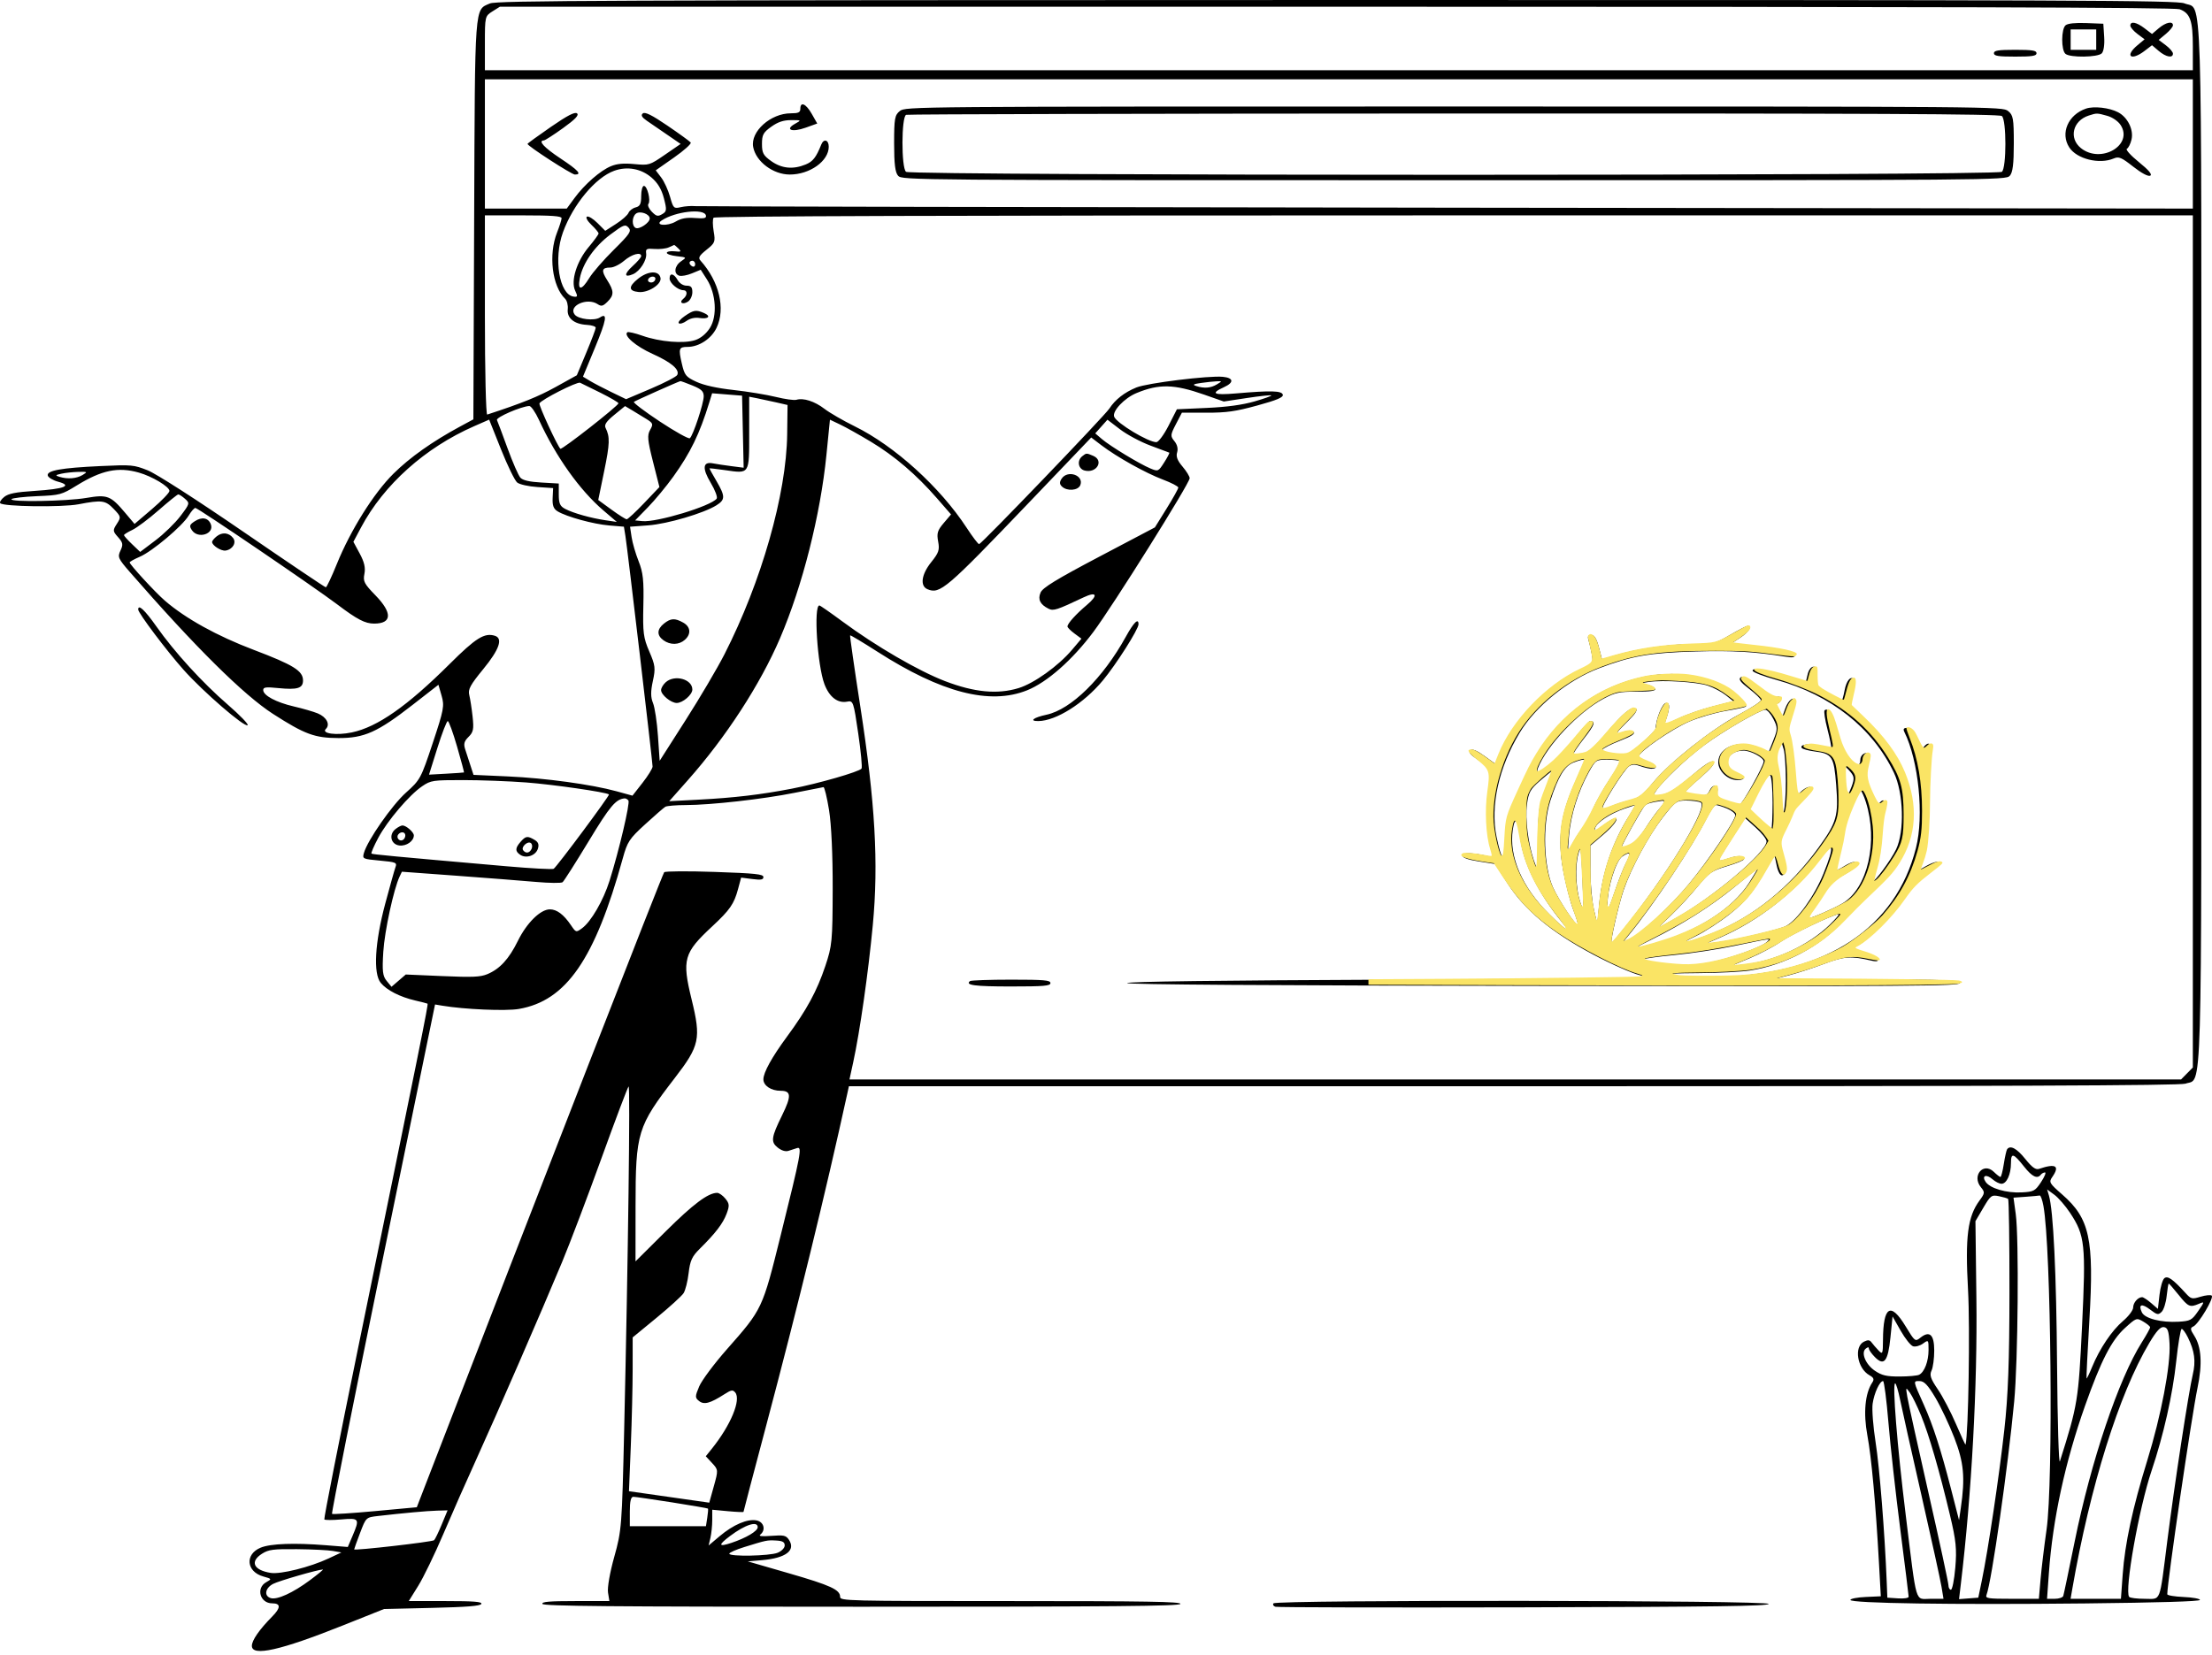 <svg width="354" height="265" viewBox="0 0 354 265" fill="none" xmlns="http://www.w3.org/2000/svg">
<path fill-rule="evenodd" clip-rule="evenodd" d="M78.408 0.553C75.917 1.632 76.018 0.26 75.883 34.92L75.757 67.129L73.609 68.289C69.194 70.674 65.596 73.221 62.968 75.824C59.809 78.953 56.095 84.881 53.901 90.296C53.072 92.342 52.281 94.017 52.145 94.017C52.009 94.017 46.066 90.013 38.939 85.119C31.526 80.028 24.982 75.824 23.645 75.294C21.416 74.41 21.075 74.379 16.141 74.606C9.798 74.899 7.45 75.318 7.646 76.125C7.725 76.445 8.476 76.892 9.315 77.118C11.65 77.745 10.297 78.275 5.584 78.58C2.506 78.779 1.353 79.005 0.679 79.544C0.193 79.931 -0.098 80.383 0.03 80.549C0.458 81.103 9.89 81.234 12.564 80.724C16.32 80.007 16.871 80.082 18.211 81.484C19.371 82.698 19.39 82.792 18.7 83.857C18.028 84.895 18.04 85.031 18.896 85.991C19.68 86.87 19.735 87.174 19.283 88.132C18.793 89.168 18.897 89.409 20.753 91.541C31.19 103.526 39.011 111.279 43.71 114.295C48.788 117.557 50.362 118.136 54.178 118.149C58.293 118.163 60.418 117.21 66.037 112.833L70.165 109.619L70.674 111.381C71.143 113 71.027 113.617 69.248 118.965C67.361 124.639 67.252 124.841 64.968 126.887C62.73 128.891 58.813 134.515 58.24 136.545C57.976 137.483 58.034 137.511 60.776 137.765C63.368 138.005 63.56 138.084 63.295 138.802C63.137 139.23 62.397 141.867 61.651 144.662C59.989 150.88 59.707 155.845 60.93 157.335C61.9 158.516 64.003 159.592 66.458 160.163C67.458 160.396 68.343 160.623 68.424 160.668C68.573 160.752 67.391 166.615 57.344 215.616C54.256 230.679 51.807 243.105 51.903 243.229C51.999 243.354 53.216 243.355 54.606 243.233C57.524 242.976 57.602 243.094 56.398 245.916L55.661 247.641L52.191 247.364C47.097 246.957 43.297 247.098 41.713 247.752C39.15 248.809 39.416 251.607 42.153 252.368C43.511 252.747 43.521 252.766 42.606 253.278C40.924 254.218 41.609 256.663 43.555 256.663C44.947 256.663 44.955 257.365 43.58 258.757C41.501 260.862 40.31 262.577 40.309 263.471C40.305 265.222 44.877 264.194 54.901 260.19L61.455 257.573L69.15 257.391C74.734 257.258 76.896 257.083 77.033 256.754C77.177 256.407 75.838 256.3 71.32 256.3H65.418L66.939 253.85C67.776 252.502 69.575 248.785 70.938 245.59C72.3 242.395 74.68 237.004 76.227 233.61C79.445 226.547 86.616 210.052 89.959 202.024C91.206 199.029 94.049 191.53 96.277 185.359C98.505 179.188 100.45 174.042 100.599 173.923C100.881 173.698 100.525 201.28 99.89 228.89C99.535 244.333 99.482 245.009 98.304 249.221C97.6 251.74 97.178 254.152 97.305 254.939L97.525 256.3H92.073C87.913 256.3 86.665 256.408 86.81 256.754C86.96 257.114 97.576 257.208 137.861 257.208C178.146 257.208 188.762 257.114 188.912 256.754C189.062 256.394 183.435 256.3 161.776 256.3C135.518 256.3 134.45 256.274 134.45 255.63C134.45 254.48 132.959 253.794 126.211 251.841L119.669 249.947L121.943 249.752C125.774 249.423 127.395 248.186 126.244 246.469C125.787 245.787 125.429 245.709 123.464 245.859C121.876 245.981 121.35 245.919 121.689 245.648C122.595 244.924 122.246 243.622 121.083 243.39C119.627 243.098 117.357 244.067 115.171 245.912L113.402 247.406L113.693 246.18C113.853 245.506 113.984 244.218 113.984 243.317V241.678L116.486 241.913C117.861 242.042 118.987 242.089 118.987 242.018C118.987 241.946 120.609 235.777 122.591 228.309C127.689 209.102 132.097 191.059 135.598 175.068L135.856 173.888H242.236C320.819 173.888 348.914 173.78 349.754 173.474C352.477 172.484 352.298 178.561 352.298 86.955C352.298 -5.101 352.513 1.747 349.585 0.538C348.401 0.049 333.128 -0.011 213.949 0.001C96.314 0.014 79.493 0.083 78.408 0.553ZM348.816 1.479C350.505 2.093 350.934 3.303 350.934 7.447V11.242H214.267H77.6V6.911C77.6 2.666 77.624 2.566 78.799 1.829L79.997 1.076H213.852C310.984 1.076 348.011 1.187 348.816 1.479ZM330.578 4.038C329.855 4.615 329.841 8.055 330.559 8.628C331.334 9.247 335.685 9.188 336.349 8.549C336.664 8.246 336.827 7.166 336.745 5.917L336.608 3.799L333.875 3.693C332.142 3.626 330.936 3.752 330.578 4.038ZM340.928 4.099C340.928 4.364 341.442 4.965 342.07 5.436L343.212 6.292L342.07 7.244C339.981 8.985 341.026 9.82 343.207 8.152L344.399 7.24L345.472 8.152C346.635 9.14 347.75 9.351 347.75 8.582C347.75 8.317 347.236 7.715 346.608 7.244L345.467 6.388L346.608 5.437C347.236 4.914 347.75 4.29 347.75 4.051C347.75 3.325 346.606 3.565 345.472 4.529L344.399 5.44L343.207 4.529C341.902 3.531 340.928 3.347 340.928 4.099ZM335.471 6.34V7.974H333.424H331.378V6.34V4.707H333.424H335.471V6.34ZM319.098 8.519C319.098 8.954 319.78 9.063 322.509 9.063C325.238 9.063 325.92 8.954 325.92 8.519C325.92 8.083 325.238 7.974 322.509 7.974C319.78 7.974 319.098 8.083 319.098 8.519ZM350.934 23.042V33.39L231.663 33.246C166.064 33.167 111.881 33.055 111.255 32.997C110.63 32.939 109.591 33.014 108.947 33.163C107.83 33.422 107.749 33.343 107.232 31.499C106.933 30.434 106.296 29.046 105.815 28.415L104.941 27.267L107.873 25.213C109.485 24.083 110.684 23.002 110.536 22.811C110.388 22.62 108.714 21.406 106.815 20.112C104.335 18.423 103.225 17.872 102.874 18.157C102.526 18.44 102.715 18.779 103.538 19.345C104.171 19.78 105.643 20.79 106.808 21.588L108.926 23.041L106.419 24.765C103.955 26.46 103.871 26.486 101.524 26.266C99.803 26.104 98.755 26.199 97.771 26.605C96.067 27.309 93.55 29.509 91.936 31.709L90.703 33.388H84.152H77.6V23.041V12.694H214.267H350.934V23.042ZM128.083 17.413C128.083 17.995 127.78 18.14 126.558 18.14C123.33 18.14 120.072 21.057 120.536 23.533C120.974 25.871 123.72 27.938 126.392 27.94C129.596 27.944 132.625 25.785 132.629 23.494C132.631 22.384 131.835 22.142 131.437 23.131C130.605 25.199 130.096 25.852 128.951 26.325C126.929 27.16 125.097 26.984 123.429 25.793C122.153 24.884 121.943 24.494 121.943 23.041C121.943 21.587 122.153 21.197 123.429 20.288C124.503 19.521 125.38 19.229 126.599 19.229C128.281 19.229 128.283 19.23 127.236 19.815C125.528 20.77 126.751 21.222 128.93 20.44L130.789 19.773L129.913 18.23C128.988 16.6 128.083 16.196 128.083 17.413ZM144.001 17.776C143.19 18.424 143.091 18.986 143.091 22.971C143.091 26.258 143.262 27.626 143.737 28.145C144.372 28.838 145.8 28.849 232.686 28.849C319.573 28.849 321.001 28.838 321.636 28.145C322.111 27.626 322.282 26.258 322.282 22.971C322.282 18.986 322.183 18.424 321.372 17.776C320.469 17.055 319.856 17.05 232.686 17.05C145.517 17.05 144.904 17.055 144.001 17.776ZM333.842 17.385C330.972 18.363 329.69 21.331 331.158 23.597C332.361 25.454 335.975 26.351 338.282 25.365C339.091 25.02 339.506 25.195 341.393 26.679C342.718 27.72 343.783 28.286 344.113 28.123C344.479 27.942 343.886 27.232 342.293 25.945C340.993 24.894 340.131 23.936 340.378 23.814C340.624 23.693 340.958 23.028 341.12 22.338C341.489 20.769 340.505 18.774 338.968 17.97C337.571 17.239 335.099 16.957 333.842 17.385ZM88.141 20.328C86.096 21.741 84.422 22.958 84.422 23.033C84.422 23.377 91.474 27.942 92.006 27.942C93.175 27.942 92.578 27.276 89.679 25.35C87.061 23.611 86.059 22.523 87.037 22.482C87.225 22.474 88.606 21.585 90.107 20.506C92.058 19.104 92.697 18.433 92.348 18.152C91.998 17.87 90.803 18.489 88.141 20.328ZM320.372 18.575C321.122 19.174 321.122 26.907 320.372 27.506C319.577 28.14 145.796 28.14 145.001 27.506C144.222 26.884 144.243 18.631 145.024 18.38C145.337 18.279 184.795 18.184 232.709 18.168C299.9 18.146 319.95 18.239 320.372 18.575ZM337.236 18.542C338.068 18.773 338.978 19.401 339.379 20.02C341.454 23.224 336.227 26.268 333.031 23.717C331.045 22.132 331.711 19.323 334.269 18.5C335.57 18.08 335.577 18.08 337.236 18.542ZM104.276 28.43C105.266 29.286 105.878 30.312 106.249 31.738C106.733 33.6 106.706 33.853 105.974 34.28C105.274 34.689 105.045 34.635 104.313 33.893C103.847 33.419 103.601 32.856 103.767 32.642C104.177 32.112 103.59 29.757 103.049 29.757C102.81 29.757 102.614 30.481 102.614 31.366C102.614 32.643 102.431 33.022 101.728 33.2C101.24 33.324 100.725 33.718 100.582 34.077C100.439 34.436 99.544 35.229 98.592 35.84L96.862 36.95L95.617 35.705C94.933 35.021 94.175 34.558 93.934 34.678C93.691 34.797 94.008 35.381 94.643 35.984C95.275 36.584 95.792 37.208 95.792 37.372C95.792 37.537 95.091 38.503 94.234 39.52C92.302 41.811 91.312 44.971 92.042 46.516C92.485 47.453 92.452 47.576 91.784 47.478C89.5 47.142 88.558 41.399 90.096 37.178C91.722 32.711 95.296 28.421 98.294 27.339C100.381 26.585 102.612 26.992 104.276 28.43ZM103.979 34.978C103.979 35.652 102.312 36.773 101.733 36.488C101.09 36.17 101.116 34.729 101.774 34.203C102.407 33.698 103.979 34.251 103.979 34.978ZM112.971 34.487C113.076 34.931 112.724 35.014 111.224 34.9C109.862 34.796 109.014 34.953 108.138 35.469C106.791 36.264 104.683 36.092 105.899 35.287C108.073 33.846 112.696 33.324 112.971 34.487ZM89.875 34.931C89.872 35.18 89.548 36.201 89.155 37.2C87.743 40.784 88.353 45.822 90.442 47.831C90.741 48.119 90.929 48.873 90.861 49.508C90.708 50.924 91.889 51.891 93.909 52.004C94.694 52.049 95.336 52.254 95.337 52.462C95.337 52.669 94.657 54.466 93.826 56.455L92.314 60.072L88.937 61.945C86.164 63.484 83.493 64.56 77.971 66.365C77.767 66.431 77.6 59.284 77.6 50.481V34.477H83.74C88.351 34.477 89.879 34.59 89.875 34.931ZM350.934 102.681V170.885L349.991 171.842L349.049 172.799H242.497H135.945L136.541 170.066C137.612 165.15 138.961 155.698 139.681 148.07C140.617 138.153 140.063 128.49 137.676 113.077C136.718 106.887 135.986 101.772 136.051 101.711C136.116 101.65 138.084 102.829 140.426 104.329C150.671 110.896 158.38 112.889 164.351 110.514C167.537 109.247 171.599 105.674 174.963 101.181C178.08 97.019 190.39 77.368 190.39 76.556C190.39 76.269 189.874 75.426 189.242 74.684C188.425 73.724 188.178 73.073 188.383 72.419C188.563 71.848 188.4 71.172 187.95 70.624C187.282 69.81 187.299 69.611 188.188 67.904L189.147 66.062L193.066 66.066C196.294 66.07 197.729 65.867 201.209 64.913C204.362 64.049 205.399 63.61 205.294 63.184C205.135 62.543 203.405 62.496 197.781 62.98C194.204 63.287 193.651 62.994 195.888 61.977C197.521 61.236 197.433 60.484 195.694 60.32C193.417 60.104 183.59 61.319 181.853 62.03C179.95 62.809 178.474 63.961 177.548 65.39C176.79 66.559 157.074 87.087 156.691 87.106C156.541 87.113 155.645 85.935 154.699 84.487C150.444 77.977 143.172 71.385 136.776 68.24C134.949 67.342 132.771 66.082 131.937 65.44C130.376 64.239 128.566 63.658 127.45 64C127.101 64.107 125.616 63.9 124.152 63.539C122.687 63.179 119.646 62.68 117.395 62.431C114.74 62.138 112.65 61.676 111.445 61.117C109.752 60.332 109.547 60.072 109.109 58.167C108.562 55.787 108.65 55.534 110.032 55.532C111.865 55.53 113.836 54.234 114.675 52.48C116.147 49.404 115.112 45.071 112.106 41.718C111.702 41.269 111.895 40.92 113.061 39.989C114.433 38.894 114.504 38.712 114.213 37.029C114.044 36.043 114.037 35.065 114.199 34.856C114.402 34.594 150.918 34.477 232.713 34.477H350.934V102.681ZM98.227 39.989C96.606 41.591 94.842 43.621 94.308 44.499C93.072 46.53 92.404 46.553 92.792 44.551C93.261 42.135 95.138 39.445 97.68 37.546C99.815 35.952 100.061 35.859 100.593 36.44C101.099 36.992 100.793 37.451 98.227 39.989ZM108.564 39.776C109.094 40.287 109.021 40.341 107.958 40.23C107.293 40.161 106.733 40.267 106.713 40.467C106.693 40.667 107.41 40.912 108.306 41.012C109.911 41.191 109.921 41.202 109.003 41.825C107.933 42.551 107.77 43.846 108.713 44.135C109.066 44.243 109.981 44.073 110.747 43.756L112.141 43.181L113.131 44.728C114.596 47.019 114.816 50.615 113.608 52.506C113.02 53.426 112.141 54.151 111.263 54.442C109.434 55.047 105.6 54.73 102.806 53.743C101.622 53.325 100.538 53.077 100.396 53.19C99.743 53.712 101.758 55.443 104.412 56.64C107.451 58.011 108.801 59.159 108.386 60.022C108.253 60.299 106.355 61.286 104.169 62.214L100.195 63.902L97.872 62.778C96.594 62.16 95.041 61.349 94.422 60.976L93.295 60.297L95.209 55.681C97.071 51.192 97.269 49.986 96.009 50.821C95.132 51.402 92.562 51.109 91.975 50.36C90.885 48.97 93.957 47.571 95.644 48.688C96.238 49.082 96.489 49.021 97.209 48.312C98.294 47.242 98.287 46.593 97.171 44.847C96.18 43.295 96.299 42.827 97.683 42.827C98.194 42.827 99.185 42.337 99.885 41.738C101.117 40.685 102.614 40.28 102.614 40.999C102.614 41.192 102.005 41.903 101.26 42.58C99.843 43.869 99.865 44.508 101.305 43.892C102.416 43.418 103.551 41.63 103.409 40.577C103.31 39.839 103.468 39.754 104.765 39.854C105.573 39.916 106.596 39.799 107.039 39.593C107.482 39.387 107.87 39.213 107.903 39.207C107.934 39.201 108.232 39.457 108.564 39.776ZM111.255 42.304C111.255 42.615 111.051 42.769 110.801 42.645C110.55 42.522 110.346 42.267 110.346 42.079C110.346 41.891 110.55 41.738 110.801 41.738C111.051 41.738 111.255 41.993 111.255 42.304ZM102.119 44.618C100.536 45.882 100.569 46.589 102.219 46.747C103.744 46.893 105.889 45.517 105.709 44.51C105.488 43.27 103.742 43.324 102.119 44.618ZM107.162 44.586C107.162 45.315 108.503 46.457 109.358 46.457C110.047 46.457 110.044 47.279 109.353 47.831C108.594 48.437 109.267 48.837 110.107 48.28C110.489 48.027 110.801 47.35 110.801 46.776C110.801 45.969 110.591 45.731 109.881 45.731C109.342 45.731 108.748 45.356 108.444 44.824C107.835 43.757 107.162 43.633 107.162 44.586ZM104.888 44.581C104.888 45.054 104.347 45.369 103.908 45.152C103.437 44.92 103.843 44.279 104.46 44.279C104.696 44.279 104.888 44.415 104.888 44.581ZM109.575 50.602C108.874 51.084 108.452 51.6 108.638 51.749C108.824 51.898 109.379 51.728 109.872 51.372C110.438 50.964 111.198 50.79 111.933 50.902C113.388 51.124 113.855 50.615 112.663 50.106C111.382 49.559 111.004 49.62 109.575 50.602ZM96.133 62.892C97.697 63.673 98.976 64.423 98.976 64.558C98.976 64.95 89.934 72.035 89.686 71.837C89.242 71.483 86.198 64.895 86.332 64.578C86.573 64.004 92.364 61.058 92.836 61.269C93.086 61.38 94.57 62.111 96.133 62.892ZM110.819 61.713C112.257 62.299 112.62 62.647 112.62 63.444C112.62 64.582 110.917 69.732 110.401 70.151C110.214 70.303 108.061 69.106 105.617 67.49C103.172 65.873 101.296 64.452 101.447 64.331C101.68 64.145 108.496 61.103 108.886 61.011C108.958 60.993 109.828 61.309 110.819 61.713ZM194.738 61.536C193.763 62.124 192.719 62.208 191.451 61.801C190.791 61.59 190.95 61.486 192.209 61.304C193.085 61.178 194.211 61.059 194.711 61.038C195.608 61.003 195.609 61.01 194.738 61.536ZM192.692 63.167L195.851 64.274L199.559 63.713C201.599 63.404 203.35 63.216 203.449 63.296C203.549 63.375 202.34 63.81 200.762 64.262C198.819 64.819 196.355 65.154 193.121 65.301L188.347 65.517L187.007 68.15C186.27 69.597 185.392 70.782 185.056 70.782C183.752 70.782 178.72 67.749 178.309 66.716C177.957 65.828 179.939 63.724 181.883 62.921C185.496 61.429 187.888 61.484 192.692 63.167ZM118.885 69.105L119.011 74.871L117.066 74.624C115.996 74.489 114.663 74.286 114.102 74.175C112.465 73.849 112.341 74.953 113.751 77.308C114.444 78.465 114.868 79.598 114.692 79.825C113.765 81.022 105.101 83.647 102.816 83.422L101.642 83.307L103.688 81.209C104.813 80.055 106.64 77.849 107.747 76.307C110.501 72.472 111.959 69.467 113.514 64.417L113.965 62.955L116.362 63.147L118.76 63.339L118.885 69.105ZM124.217 64.413L126.036 64.831L125.977 69.531C125.855 79.104 121.858 93.132 115.946 104.727C114.826 106.923 112.034 111.661 109.74 115.255L105.57 121.79L105.296 117.797C105.145 115.6 104.789 113.237 104.504 112.545C104.123 111.62 104.117 110.687 104.481 109.021C104.926 106.98 104.869 106.508 103.909 104.288C102.966 102.104 102.858 101.264 102.96 96.932C103.055 92.931 102.918 91.643 102.204 89.852C101.724 88.648 101.218 86.911 101.081 85.99L100.83 84.317L103.757 84.099C106.823 83.87 112.63 82.161 114.651 80.892C116.084 79.992 116.085 79.45 114.662 77.008C114.039 75.94 113.529 75.029 113.529 74.983C113.529 74.936 114.633 75.059 115.982 75.254C120.007 75.836 119.897 76.002 119.897 69.334V63.507L121.147 63.751C121.835 63.886 123.217 64.183 124.217 64.413ZM86.265 67.242C88.972 73.127 92.797 78.498 96.582 81.727L98.719 83.551L96.914 83.285C94.569 82.94 91.753 82.148 90.456 81.47C89.619 81.032 89.425 80.599 89.425 79.167V77.404L86.635 77.243C84.708 77.132 83.671 76.891 83.28 76.465C82.969 76.125 82.046 74.014 81.23 71.772C80.412 69.53 79.649 67.49 79.532 67.239C79.336 66.818 83.421 65.046 84.708 64.994C84.99 64.982 85.691 65.994 86.265 67.242ZM103.502 67.107C104.516 67.746 104.565 67.902 104.043 68.818C103.557 69.669 103.627 70.455 104.499 73.896L105.53 77.966L103.074 80.546C101.722 81.964 100.472 83.125 100.295 83.125C100.118 83.125 99.021 82.431 97.858 81.582L95.741 80.04L96.689 75.427C97.599 71 97.632 69.94 96.909 68.487C96.668 68.004 97.043 67.447 98.305 66.416L100.03 65.006L101.208 65.705C101.857 66.09 102.889 66.721 103.502 67.107ZM82.772 77.244C83.158 77.552 84.588 77.873 85.993 77.966L88.519 78.133L88.443 79.729C88.386 80.922 88.587 81.459 89.237 81.854C90.677 82.73 94.956 83.903 97.479 84.115L99.848 84.313L100.091 85.807C100.411 87.786 104.44 121.995 104.436 122.709C104.435 123.015 103.71 124.189 102.825 125.317L101.218 127.37L98.679 126.672C94.667 125.57 87.301 124.561 81.299 124.29L75.779 124.041L75.296 122.553C75.031 121.734 74.649 120.565 74.449 119.955C74.165 119.091 74.284 118.648 74.987 117.958C75.755 117.203 75.852 116.717 75.632 114.711C75.49 113.413 75.251 111.861 75.1 111.262C74.873 110.358 75.256 109.649 77.351 107.095C79.914 103.968 80.531 102.183 79.191 101.772C77.524 101.261 76.153 102.117 71.977 106.275C65.177 113.045 60.397 116.39 56.3 117.247C53.853 117.759 51.382 117.429 52.148 116.692C52.888 115.98 52.263 114.783 50.843 114.197C50.169 113.919 48.459 113.423 47.041 113.094C44.193 112.433 42.126 111.329 42.126 110.467C42.126 110.003 42.537 109.949 44.535 110.148C47.602 110.454 48.493 110.18 48.493 108.932C48.493 107.386 46.98 106.447 40.585 104.021C34.714 101.795 29.692 99.013 26.38 96.151C24.849 94.828 20.751 90.374 20.751 90.033C20.751 89.919 21.48 89.512 22.372 89.128C24.374 88.268 29.195 84.206 30.189 82.541C30.594 81.864 31.079 81.31 31.266 81.31C31.672 81.31 50.347 94.011 53.951 96.739C57.159 99.166 58.424 99.826 59.874 99.826C62.742 99.826 62.825 98.118 60.093 95.31C58.275 93.441 58.08 93.061 58.32 91.859C58.514 90.892 58.302 89.974 57.573 88.621L56.556 86.733L57.78 84.432C61.433 77.572 68.036 71.663 75.9 68.218L78.282 67.174L80.18 71.932C81.224 74.549 82.39 76.939 82.772 77.244ZM139.36 70.706C143.147 72.981 146.645 75.972 149.929 79.743L152.2 82.352L151.022 83.737C150.032 84.901 149.891 85.372 150.138 86.685C150.391 88.032 150.239 88.487 149.035 89.984C147.455 91.95 147.198 93.807 148.435 94.324C150.429 95.158 151.435 94.299 164.662 80.465L174.635 70.035L176.259 71.273C178.731 73.156 183.31 75.714 186.084 76.762C187.452 77.278 188.571 77.857 188.571 78.048C188.571 78.239 187.728 79.752 186.698 81.41L184.825 84.425L175.896 89.13C169.077 92.724 166.865 94.076 166.531 94.853C166.057 95.955 166.458 96.77 167.805 97.442C168.59 97.833 169.122 97.66 173.419 95.624C175.525 94.627 175.802 95.27 173.942 96.837C172.185 98.318 170.834 99.817 170.834 100.287C170.834 100.452 171.337 100.959 171.952 101.413L173.07 102.24L171.556 104.028C169.368 106.612 165.477 109.399 163.007 110.152C159.623 111.183 155.931 110.834 151.249 109.038C146.995 107.407 140.158 103.433 134.833 99.496C132.917 98.08 131.252 96.921 131.132 96.921C130.184 96.921 130.799 106.492 131.942 109.524C132.722 111.591 134.071 112.622 135.595 112.317C136.538 112.128 136.601 112.314 137.35 117.419C137.777 120.333 138.015 122.862 137.877 123.04C137.479 123.555 130.93 125.44 126.719 126.251C121.706 127.217 117.502 127.712 111.749 128.013L107.097 128.256L110.078 124.894C116.188 118.003 121.662 109.572 124.837 102.162C128.424 93.79 131.302 82.418 132.257 72.839L132.821 67.185L134.431 67.949C135.317 68.369 137.535 69.61 139.36 70.706ZM184.125 71.335C185.695 71.917 187.045 72.423 187.125 72.46C187.205 72.497 186.841 73.198 186.317 74.018C185.379 75.485 185.342 75.501 184.106 74.991C182.402 74.287 177.678 71.426 176.353 70.294L175.278 69.376L176.255 68.281L177.232 67.187L179.251 68.732C180.362 69.581 182.555 70.753 184.125 71.335ZM173.199 73.033C172.32 73.734 172.543 75.061 173.585 75.325C175.502 75.811 176.719 73.726 174.957 72.973C173.861 72.504 173.861 72.504 173.199 73.033ZM22.23 75.656C24.373 76.267 27.118 77.916 27.118 78.592C27.118 78.874 25.861 80.178 24.325 81.488L21.532 83.872L20.014 82.073C17.703 79.333 17.176 79.133 13.799 79.711C10.648 80.251 1.458 80.399 1.841 79.904C1.976 79.73 3.813 79.514 5.925 79.426C9.623 79.271 9.855 79.208 12.296 77.705C16.275 75.254 18.91 74.711 22.23 75.656ZM13.22 76.034C12.254 76.617 10.83 76.733 9.532 76.335C8.799 76.11 8.836 76.049 9.835 75.827C10.461 75.688 11.677 75.558 12.537 75.538C14.008 75.504 14.049 75.533 13.22 76.034ZM169.909 76.614C169.536 77.17 169.546 77.497 169.948 77.884C170.766 78.67 172.54 78.537 172.887 77.662C173.51 76.096 170.877 75.169 169.909 76.614ZM29.61 79.85C30.398 80.545 30.375 80.634 28.885 82.603C28.038 83.722 26.239 85.473 24.889 86.495L22.432 88.353L21.137 87.115C20.424 86.433 19.841 85.782 19.841 85.668C19.841 85.554 20.44 85.178 21.173 84.832C21.905 84.487 23.798 83.07 25.38 81.683C26.961 80.296 28.377 79.155 28.525 79.147C28.674 79.138 29.163 79.455 29.61 79.85ZM31.173 83.44C30.33 83.985 30.261 84.201 30.712 84.874C31.689 86.332 34.357 85.473 33.733 83.902C33.327 82.882 32.318 82.7 31.173 83.44ZM34.677 85.856C34.272 86.18 33.94 86.585 33.94 86.756C33.94 87.317 35.4 88.247 36.106 88.135C37.234 87.958 37.884 86.861 37.3 86.121C36.617 85.255 35.563 85.148 34.677 85.856ZM22.115 97.572C22.115 98.134 26.643 104.151 29.373 107.217C32.51 110.742 39.139 116.475 39.632 116.091C39.811 115.951 38.392 114.481 36.479 112.823C32.367 109.26 27.964 104.437 25.029 100.28C23.166 97.641 22.115 96.664 22.115 97.572ZM106.253 99.826C105.12 100.73 105.091 101.71 106.175 102.492C107.266 103.281 108.657 103.255 109.593 102.429C110.641 101.505 110.532 100.334 109.335 99.665C107.999 98.918 107.347 98.952 106.253 99.826ZM180.176 101.923C176.52 108.552 171.417 113.572 167.478 114.413C165.395 114.857 164.641 115.444 166.172 115.429C168.995 115.401 173.43 112.611 176.486 108.941C178.616 106.384 182.204 100.733 182.204 99.936C182.204 98.876 181.448 99.617 180.176 101.923ZM276.846 101.657C274.507 103.023 274.224 103.093 271.028 103.093C267.337 103.093 261.891 103.88 258.536 104.898L256.379 105.552L255.87 103.596C255.521 102.255 255.142 101.641 254.663 101.641C254.165 101.641 254.037 101.877 254.218 102.458C254.359 102.907 254.595 103.928 254.745 104.727C255.013 106.163 254.991 106.191 252.675 107.268C247.568 109.645 241.847 115.72 239.946 120.784L239.37 122.32L237.572 121.022C236.33 120.127 235.627 119.842 235.302 120.102C234.976 120.362 235.275 120.778 236.27 121.446C238.562 122.985 238.711 123.438 238.162 127.163C237.69 130.362 238.029 134.885 238.871 136.638C239.127 137.171 239.019 137.263 238.326 137.1C235.699 136.48 234.051 136.422 234.051 136.951C234.051 137.315 234.892 137.621 236.666 137.901L239.281 138.313L241.251 141.392C243.988 145.668 248.241 149.211 254.919 152.773C257.825 154.324 261.225 155.828 262.476 156.117C264.514 156.589 260.381 156.662 222.567 156.825C194.9 156.944 180.385 157.131 180.385 157.369C180.385 157.609 202.974 157.763 247.013 157.824C306.051 157.906 313.641 157.854 313.641 157.37C313.641 156.896 311.679 156.82 298.746 156.792L283.851 156.759L286.353 156.11C287.728 155.754 290.248 154.932 291.952 154.283C295.077 153.095 296.263 153.014 299.489 153.775C301.464 154.24 300.304 153.058 298.167 152.427C296.275 151.869 296.23 151.822 297.186 151.414C298.755 150.743 302.904 146.516 304.58 143.881C305.552 142.352 306.883 140.964 308.278 140.025C309.476 139.218 310.457 138.42 310.457 138.252C310.457 137.737 309.525 137.909 308.18 138.674L306.9 139.401L307.615 137.494C308.142 136.092 308.357 133.711 308.427 128.507C308.48 124.613 308.677 120.896 308.865 120.247C309.234 118.974 308.556 118.6 307.809 119.665C307.478 120.138 307.229 119.874 306.613 118.394C306.13 117.232 305.573 116.526 305.142 116.526C304.664 116.526 304.545 116.724 304.762 117.161C307.051 121.778 307.932 130.593 306.622 135.755C303.379 148.53 292.428 155.815 275.665 156.348C272.663 156.443 269.389 156.361 268.388 156.165C266.87 155.867 267.481 155.802 272.078 155.772C275.108 155.752 278.689 155.569 280.035 155.365C285.6 154.522 291.379 151.461 294.924 147.475C296.088 146.167 298.166 144.088 299.542 142.854C300.918 141.622 302.599 139.796 303.279 138.798C308.023 131.833 306.185 122.677 298.596 115.462L295.927 112.924L296.435 110.904C296.714 109.794 296.825 108.791 296.681 108.675C296.108 108.218 295.486 109 295.196 110.544C295.028 111.438 294.817 112.169 294.728 112.169C294.639 112.169 293.619 111.639 292.462 110.99C290.409 109.838 290.364 109.772 290.62 108.267C290.824 107.071 290.736 106.724 290.23 106.724C289.85 106.724 289.458 107.231 289.292 107.94L289.006 109.156L286.271 108.275C282.919 107.193 280.241 106.791 280.498 107.406C280.597 107.643 282.313 108.289 284.311 108.842C293.008 111.25 299.682 116.529 303.097 123.699C304.638 126.934 304.816 133.089 303.451 135.949C302.612 137.708 299.955 141.301 299.665 141.07C299.586 141.007 299.83 139.911 300.207 138.634C300.584 137.357 300.896 135.188 300.899 133.813C300.903 132.439 301.144 130.681 301.434 129.908C301.995 128.414 301.578 127.562 300.773 128.558C300.38 129.044 300.104 128.71 299.272 126.742C298.389 124.656 298.319 124.1 298.747 122.609C299.02 121.661 299.119 120.787 298.967 120.666C298.503 120.296 297.723 120.887 297.723 121.609C297.723 122.778 296.961 122.74 295.805 121.514C295.095 120.762 294.421 119.233 293.934 117.269C293.206 114.339 292.605 113.229 292.004 113.708C291.853 113.829 292.056 115.192 292.457 116.736C292.857 118.281 293.12 119.595 293.042 119.657C292.965 119.719 292.162 119.589 291.259 119.368C289.58 118.956 287.918 119.172 288.36 119.743C288.496 119.918 289.415 120.165 290.404 120.29C293.219 120.65 293.499 121.087 293.859 125.684C294.243 130.601 293.95 131.641 291.026 135.694C286.436 142.06 280.631 146.753 274.134 149.351C270.02 150.996 268.277 151.325 271.344 149.877C272.72 149.227 275.196 147.625 276.846 146.316C279.651 144.091 281.11 142.174 283.496 137.583C283.938 136.733 283.989 136.784 284.302 138.4C284.632 140.1 285.236 140.615 285.719 139.609C285.855 139.326 285.663 138.142 285.292 136.978C284.641 134.938 284.656 134.788 285.712 132.785C286.314 131.642 286.807 130.486 286.807 130.217C286.807 129.947 287.524 129.059 288.399 128.242C289.275 127.426 289.991 126.579 289.991 126.361C289.991 125.708 289.053 125.913 288.202 126.752C287.428 127.514 287.397 127.415 287.129 123.393C286.977 121.114 286.641 118.688 286.383 118.001C286.027 117.058 286.077 116.312 286.587 114.941C286.958 113.943 287.262 112.816 287.262 112.436C287.262 111.28 286.223 111.943 285.699 113.434L285.206 114.837L284.606 113.785C284.194 113.063 284.16 112.693 284.497 112.603C284.767 112.531 284.988 112.223 284.988 111.919C284.988 111.573 284.729 111.445 284.297 111.577C283.85 111.714 282.804 111.125 281.339 109.912C279.667 108.527 278.938 108.141 278.563 108.44C278.188 108.739 278.547 109.22 279.93 110.27C280.961 111.053 281.805 111.878 281.805 112.102C281.805 112.327 280.219 113.358 278.28 114.395C273.898 116.738 267.141 122.096 264.542 125.287C262.889 127.316 262.287 127.764 260.709 128.132C259.68 128.373 258.359 128.813 257.775 129.112C257.19 129.41 256.602 129.566 256.467 129.458C256.139 129.196 259.866 123.222 260.705 122.666C261.209 122.332 261.638 122.327 262.511 122.645C263.14 122.874 263.953 123.061 264.316 123.061C265.478 123.061 265.024 122.286 263.613 121.861C262.862 121.634 262.248 121.286 262.248 121.085C262.248 120.363 267.609 116.668 270.347 115.503C271.886 114.848 274.5 114.087 276.156 113.81C277.812 113.533 279.273 113.222 279.403 113.118C279.534 113.014 278.961 112.244 278.13 111.407C275.19 108.443 268.931 107.148 263.205 108.319C254.535 110.092 247.77 115.839 243.87 124.743C243.27 126.114 242.356 128.135 241.84 129.233C241.161 130.68 240.895 132.129 240.874 134.497C240.841 138.236 240.353 138.05 239.505 133.976C238.475 129.028 239.85 122.834 243.214 117.272C245.764 113.055 250.917 108.87 255.881 106.985C261.095 105.004 263.98 104.501 271.344 104.288C277.273 104.117 280.75 104.319 285.784 105.126C286.925 105.308 287.262 105.238 287.262 104.819C287.262 104.265 284.825 103.762 279.574 103.233L277.116 102.985L278.555 102.041C279.872 101.176 280.472 100.166 279.644 100.205C279.457 100.214 278.197 100.867 276.846 101.657ZM106.551 109.203C106.137 109.568 105.798 110.14 105.798 110.474C105.798 111.228 107.383 112.532 108.299 112.532C109.265 112.532 110.801 111.211 110.801 110.38C110.801 108.72 107.982 107.94 106.551 109.203ZM273.302 109.757C274.221 110.063 275.522 110.751 276.191 111.286L277.408 112.257L274.086 113.098C272.259 113.56 269.755 114.439 268.522 115.051C266.74 115.935 266.326 116.033 266.504 115.528C267.268 113.362 267.307 112.532 266.643 112.532C266.044 112.532 265.024 115.019 264.96 116.635C264.95 116.875 263.942 117.927 262.719 118.973C260.521 120.853 260.47 120.873 258.399 120.647C257.187 120.514 256.366 120.247 256.451 120.015C256.532 119.793 257.79 119.148 259.247 118.581C261.148 117.841 261.755 117.439 261.402 117.157C261.048 116.875 260.577 116.884 259.73 117.192C258.334 117.7 258.451 117.474 260.76 115.197C261.756 114.214 262.115 113.599 261.787 113.437C261.04 113.068 259.722 114.174 256.965 117.482C255.103 119.715 254.198 120.484 253.258 120.628C252.575 120.733 251.937 120.757 251.841 120.681C251.746 120.606 252.495 119.49 253.508 118.201C255.204 116.041 255.412 115.437 254.459 115.437C254.26 115.437 253.046 116.812 251.759 118.492C249.323 121.674 245.435 124.786 246.102 123.02C247.449 119.455 252.625 113.964 256.64 111.842C258.502 110.857 259.156 110.717 261.91 110.717C264.184 110.717 265.002 110.595 264.868 110.274C264.766 110.029 264.186 109.726 263.579 109.6C262.507 109.378 262.515 109.366 263.84 109.168C266.122 108.829 271.529 109.165 273.302 109.757ZM283.813 115.104C284.503 116.479 284.501 116.725 283.795 118.514L283.033 120.443L281.623 119.756C278.559 118.265 274.983 119.486 274.983 122.023C274.983 123.434 276.517 124.876 278.018 124.876C279.449 124.876 279.353 124.295 277.825 123.713C275.393 122.787 276.278 120.157 279.023 120.157C280.169 120.157 282.271 121.289 282.251 121.895C282.225 122.678 278.776 128.851 278.394 128.8C278.144 128.767 277.175 128.501 276.241 128.208C274.824 127.763 274.586 127.541 274.8 126.86C275.171 125.679 274.159 125.375 273.621 126.505C273.211 127.365 273.013 127.429 271.461 127.205C270.522 127.069 269.691 126.917 269.615 126.866C269.539 126.816 270.645 125.767 272.072 124.537C273.823 123.027 274.517 122.181 274.205 121.932C273.895 121.684 272.727 122.443 270.612 124.267C268.364 126.206 267.05 127.042 265.96 127.229C264.48 127.483 264.456 127.468 265.003 126.637C266.036 125.064 269.956 121.342 272.764 119.266C275.88 116.964 281.649 113.622 282.509 113.622C282.818 113.622 283.405 114.289 283.813 115.104ZM73.15 119.521C73.797 121.768 74.296 123.627 74.258 123.653C74.22 123.679 72.945 123.769 71.423 123.853L68.657 124.006L70.002 119.722C70.741 117.365 71.487 115.437 71.659 115.437C71.832 115.437 72.502 117.275 73.15 119.521ZM285.799 125.058C285.803 127.254 285.643 129.46 285.443 129.959C285.191 130.588 285.065 129.983 285.034 127.984C285.009 126.398 284.761 124.193 284.483 123.083C284.091 121.52 284.108 120.818 284.556 119.975L285.133 118.886L285.462 119.975C285.642 120.574 285.794 122.861 285.799 125.058ZM253.607 121.699C253.607 121.749 252.896 123.377 252.028 125.316C249.73 130.45 249.227 134.233 250.166 139.344C250.578 141.587 251.308 144.429 251.788 145.66C252.268 146.892 252.589 147.956 252.501 148.026C252.203 148.264 249.499 144.196 248.535 142.062C247.042 138.753 246.837 132.101 248.109 128.185C249.361 124.328 250.374 122.648 251.788 122.078C252.854 121.648 253.607 121.491 253.607 121.699ZM259.178 121.82C259.323 121.936 258.642 123.215 257.664 124.663C256.685 126.111 255.479 128.238 254.982 129.39C254.485 130.542 253.663 132.022 253.154 132.68C252.645 133.337 251.922 134.505 251.547 135.275C250.87 136.663 250.866 136.649 251.101 133.756C251.364 130.522 252.556 126.7 254.259 123.625C255.339 121.677 255.436 121.609 257.145 121.609C258.117 121.609 259.032 121.704 259.178 121.82ZM296.149 123.577C296.767 124.33 296.788 124.675 296.299 125.981C295.839 127.206 295.661 127.372 295.392 126.826C295.019 126.069 294.871 122.698 295.211 122.698C295.33 122.698 295.752 123.094 296.149 123.577ZM247.342 126.238C246.33 128.681 246.172 129.709 246.14 134.042C246.119 136.787 246.06 139.034 246.007 139.034C245.954 139.035 245.704 138.423 245.452 137.674C244.558 135.018 244.07 131.052 244.363 128.815C244.622 126.835 244.889 126.348 246.463 124.985C247.454 124.126 248.32 123.424 248.387 123.424C248.453 123.424 247.983 124.69 247.342 126.238ZM283.678 128.506C283.671 130.751 283.582 132.655 283.481 132.735C283.38 132.816 282.551 132.155 281.64 131.266L279.981 129.651L281.424 126.708C282.287 124.948 283.034 123.897 283.28 124.093C283.507 124.274 283.686 126.26 283.678 128.506ZM84.188 125.255C88.536 125.584 97 126.808 97.458 127.174C97.625 127.307 89.177 138.673 88.613 139.075C88.434 139.202 85.013 139.019 81.011 138.668C62.675 137.062 59.624 136.776 59.452 136.643C59.35 136.566 59.835 135.437 60.528 134.135C61.999 131.372 65.528 127.228 67.589 125.843C68.96 124.922 69.27 124.876 74.111 124.877C76.905 124.877 81.44 125.047 84.188 125.255ZM132.679 129.687C133.048 131.952 133.275 136.889 133.26 142.303C133.238 150.656 133.166 151.408 132.078 154.65C130.733 158.658 129.109 161.652 125.959 165.928C123.524 169.236 122.171 171.682 122.171 172.78C122.171 173.793 123.407 174.614 124.932 174.614C126.633 174.614 126.682 175.44 125.166 178.528C123.427 182.07 123.326 182.798 124.45 183.695C125.066 184.187 125.704 184.383 126.185 184.228C126.603 184.094 127.225 183.893 127.567 183.782C128.402 183.511 128.176 184.714 124.948 197.715C122 209.588 122.029 209.528 116.323 216.002C114.299 218.298 112.307 220.969 111.898 221.938C111.219 223.541 111.216 223.75 111.869 224.271C112.675 224.915 113.639 224.657 115.939 223.184C117.029 222.486 117.276 222.446 117.66 222.907C118.635 224.075 116.943 228.15 113.921 231.912L112.952 233.118L113.961 234.207C114.957 235.283 114.961 235.331 114.238 237.923L113.507 240.549L107.082 239.632L100.657 238.715L100.952 231.443C101.115 227.443 101.248 221.903 101.248 219.132L101.25 214.093L105.058 210.963C107.152 209.242 109.104 207.465 109.396 207.014C109.687 206.564 110.052 205.114 110.207 203.791C110.44 201.794 110.744 201.134 112.001 199.891C114.516 197.403 115.695 195.862 116.284 194.293C116.766 193.008 116.738 192.67 116.086 191.875C115.669 191.367 115.077 190.952 114.77 190.953C113.323 190.956 110.932 192.749 106.513 197.141L101.705 201.922L101.711 193.078C101.721 181.26 102.002 180.341 107.991 172.566C111.972 167.4 112.216 166.262 110.688 160.009C109.117 153.584 109.409 152.548 113.984 148.293C116.814 145.661 117.474 144.708 118.115 142.321L118.607 140.488L120.389 140.716C121.802 140.896 122.171 140.829 122.171 140.394C122.171 139.935 120.888 139.8 114.402 139.578C110.094 139.431 106.482 139.453 106.295 139.628C106.037 139.869 86.907 188.973 67.763 238.534L66.703 241.281L60.03 241.898C56.36 242.237 53.258 242.436 53.138 242.339C53.017 242.243 56.676 223.856 61.27 201.48L69.622 160.797L70.769 160.99C74.319 161.588 80.943 161.872 83.022 161.516C90.615 160.217 95.211 153.559 99.668 137.401C100.402 134.741 100.703 134.283 103.247 131.956C104.775 130.558 106.229 129.294 106.48 129.147C106.73 129.001 108.203 128.878 109.754 128.875C113.783 128.867 122.132 127.927 127.173 126.913C129.55 126.435 131.624 126.026 131.784 126.005C131.943 125.983 132.346 127.64 132.679 129.687ZM298.604 128.388C300.606 134.732 298.891 142.202 294.884 144.6C293.469 145.447 289.851 147.022 289.321 147.022C289.183 147.022 289.541 146.41 290.117 145.661C290.694 144.912 291.539 143.618 291.996 142.784C292.553 141.768 293.558 140.871 295.047 140.061C296.267 139.397 297.266 138.65 297.267 138.4C297.268 137.737 296.437 137.844 295.11 138.677C294.469 139.079 293.877 139.354 293.794 139.287C293.711 139.221 293.943 138.034 294.31 136.65C294.678 135.266 294.978 133.726 294.978 133.226C294.978 132.041 297.345 126.323 297.752 126.524C297.925 126.609 298.308 127.448 298.604 128.388ZM100.568 128.144C100.865 128.527 99.079 136.129 97.55 140.993C96.552 144.167 94.58 147.564 93.126 148.612C92.19 149.287 92.17 149.281 91.371 148.102C90.215 146.396 89.115 145.57 88.001 145.57C86.493 145.57 84.297 147.734 82.882 150.612C81.451 153.525 79.982 155.122 77.969 155.953C76.866 156.408 75.586 156.461 70.782 156.253L64.938 155.999L63.797 156.982L62.655 157.965L61.882 157.024C61.238 156.238 61.148 155.465 61.341 152.369C61.549 149.037 63.012 142.288 63.957 140.304L64.319 139.545L73.12 140.191C77.96 140.547 83.66 140.992 85.787 141.18C87.913 141.368 89.825 141.388 90.035 141.225C90.246 141.062 92.132 138.097 94.226 134.636C97.619 129.03 98.552 127.921 99.972 127.806C100.145 127.792 100.413 127.944 100.568 128.144ZM266.342 128.36C266.342 128.479 265.958 129.01 265.49 129.54C265.021 130.07 264.015 131.492 263.255 132.7C262.393 134.069 261.429 135.058 260.696 135.324C260.049 135.56 259.52 135.689 259.52 135.61C259.52 135.265 262.798 129.398 263.215 128.997C263.615 128.612 264.123 128.465 266 128.193C266.188 128.166 266.342 128.241 266.342 128.36ZM272.177 128.461C273.366 129.063 267.895 138.293 261.226 146.937C259.479 149.201 257.986 151.002 257.909 150.94C257.68 150.758 259.027 144.858 259.839 142.484C261.047 138.953 263.867 133.725 266.124 130.835C268.122 128.277 268.308 128.144 269.898 128.149C270.819 128.152 271.844 128.292 272.177 128.461ZM260.721 130.594C258.028 134.86 256.395 139.704 255.916 144.844L255.628 147.93L255.073 145.54C254.767 144.226 254.517 141.401 254.517 139.262V135.373L256.563 133.627C259.442 131.17 259.386 129.953 256.497 132.188C255.204 133.189 255.055 133.231 255.284 132.534C255.581 131.626 257.694 130.239 259.994 129.442C260.859 129.143 261.621 128.892 261.688 128.884C261.754 128.876 261.319 129.646 260.721 130.594ZM276.37 129.424C277.108 129.728 277.711 130.217 277.711 130.51C277.711 131.358 273.405 137.736 270.266 141.538C267.308 145.119 262.434 149.627 260.737 150.352L259.781 150.761L260.649 149.708C264.606 144.909 270.888 135.479 273.139 130.957C273.711 129.809 274.37 128.87 274.603 128.87C274.837 128.87 275.632 129.119 276.37 129.424ZM243.308 134.24C243.801 138.211 246.197 143.015 250.001 147.658C251.607 149.617 250.616 148.989 247.955 146.36C243.582 142.039 241.461 137.132 242.102 132.814C242.436 130.564 242.923 131.14 243.308 134.24ZM282.714 134.685C282.714 136.413 274.137 143.668 268.144 147.01L265.236 148.631L267.494 146.457C268.737 145.262 270.633 143.202 271.708 141.879C273.482 139.697 273.916 139.398 276.37 138.665C277.858 138.221 279.076 137.724 279.076 137.56C279.076 136.936 278.203 136.882 276.623 137.409C275.721 137.71 274.983 137.882 274.983 137.791C274.983 137.701 275.946 136.123 277.123 134.284L279.263 130.942L280.989 132.494C281.938 133.347 282.714 134.334 282.714 134.685ZM63.282 132.727C62.17 133.615 62.561 135.194 63.931 135.348C65.045 135.474 66.23 134.639 66.23 133.727C66.23 133.215 64.997 132.137 64.411 132.137C64.197 132.137 63.688 132.403 63.282 132.727ZM64.866 133.749C64.866 134.037 64.675 134.367 64.443 134.481C63.902 134.748 63.358 134.069 63.729 133.589C64.147 133.049 64.866 133.15 64.866 133.749ZM83.311 134.759C82.429 135.764 82.418 136.282 83.263 136.842C84.225 137.479 85.739 136.956 86.08 135.869C86.295 135.185 86.147 134.795 85.539 134.44C84.409 133.78 84.136 133.82 83.311 134.759ZM85.071 135.889C84.74 136.576 84.161 136.674 83.728 136.115C83.332 135.604 84.455 134.559 84.963 134.965C85.183 135.14 85.231 135.556 85.071 135.889ZM291.835 139.824C290.387 143.432 287.607 147.32 285.813 148.243C284.685 148.824 277.751 150.464 274.755 150.857L272.936 151.097L275.21 150.117C281.347 147.474 287.376 142.756 291.057 137.718C293.42 134.483 293.687 135.208 291.835 139.824ZM253.277 141.395C253.448 145.834 253.423 146.006 252.86 144.299C252.202 142.308 252.061 138.731 252.564 136.811C252.981 135.219 253.061 135.732 253.277 141.395ZM260.2 138.179C259.795 138.949 258.974 141.05 258.376 142.847C257.51 145.449 257.284 145.834 257.267 144.738C257.228 142.223 258.581 137.815 259.607 137.12C260.909 136.238 261.07 136.526 260.2 138.179ZM279.929 141.304C277.294 145.475 271.533 149.153 264.69 151.032C261.201 151.99 261.176 151.948 264.309 150.404C269.202 147.992 273.784 145.093 277.484 142.068C279.485 140.433 281.177 139.081 281.243 139.065C281.309 139.049 280.718 140.056 279.929 141.304ZM292.864 147.993C289.439 151.343 284.015 153.865 279.076 154.406L277.029 154.631L279.985 153.401C281.611 152.724 283.844 151.543 284.948 150.776C286.686 149.569 293.159 146.476 294.228 146.343C294.433 146.317 293.819 147.06 292.864 147.993ZM282.763 150.787C281.865 151.651 276.635 153.514 273.456 154.103C270.873 154.581 269.794 154.602 266.53 154.238C264.404 154 262.827 153.696 263.025 153.561C263.223 153.426 265.492 153.116 268.066 152.872C270.64 152.627 274.938 151.97 277.616 151.411C283.617 150.158 283.389 150.185 282.763 150.787ZM155.232 157.057C154.417 157.707 155.991 157.914 161.765 157.914C167.097 157.914 168.105 157.827 168.105 157.369C168.105 156.911 167.103 156.825 161.814 156.825C158.353 156.825 155.392 156.929 155.232 157.057ZM321.217 183.963C321.102 184.113 320.862 185.174 320.683 186.322C320.504 187.471 320.261 188.41 320.142 188.41C320.023 188.41 319.548 188.042 319.086 187.593C317.414 185.968 315.513 188.221 317.013 190.048C317.673 190.852 317.658 191.012 316.808 192.163C314.894 194.752 314.483 197.936 314.957 206.502C315.292 212.545 315.019 229.493 314.56 231.25C314.534 231.35 313.85 229.879 313.04 227.982C312.23 226.085 310.92 223.581 310.128 222.418C308.962 220.707 308.769 220.129 309.117 219.399C309.354 218.902 309.547 217.462 309.547 216.199C309.547 213.639 308.811 212.959 307.322 214.147C306.505 214.8 306.441 214.749 304.971 212.324C302.57 208.363 301.379 209.079 301.346 214.504C301.333 216.742 301.283 216.859 300.633 216.183C300.249 215.784 299.755 215.212 299.535 214.913C299.226 214.491 298.95 214.458 298.315 214.768C296.656 215.577 297.219 219.055 299.189 220.156C299.873 220.539 299.973 220.805 299.625 221.324C298.478 223.033 298.184 226.205 298.841 229.745C299.506 233.321 300.176 240.678 300.703 250.199L300.998 255.534L298.564 255.645C297.226 255.706 296.131 255.919 296.131 256.119C296.131 256.661 312.482 256.905 333.652 256.679C345.464 256.553 352.071 256.352 352.071 256.119C352.071 255.919 350.894 255.707 349.456 255.647C348.017 255.587 346.841 255.389 346.841 255.207C346.841 253.279 350.737 226.695 351.681 222.174C352.483 218.342 352.309 215.594 351.152 213.809C350.51 212.817 350.487 212.578 351.014 212.343C351.851 211.969 354.37 207.733 353.954 207.4C353.775 207.257 352.971 207.338 352.167 207.581C350.803 207.993 350.646 207.956 349.797 207.026C347.719 204.752 346.921 204.189 346.379 204.614C346.091 204.841 345.739 206.039 345.599 207.276L345.343 209.526L344.254 208.589C343.655 208.073 343.01 207.652 342.82 207.652C342.148 207.652 341.383 208.533 341.383 209.307C341.383 209.738 340.657 210.706 339.771 211.456C337.981 212.971 336.012 215.899 334.805 218.839C334.37 219.9 333.973 220.717 333.924 220.654C333.875 220.591 334.079 216.374 334.379 211.282C335.141 198.337 334.43 195.06 330.026 191.213C327.955 189.404 327.864 189.242 328.45 188.398C329.681 186.623 328.996 186.209 326.324 187.112C325.782 187.295 325.207 186.882 324.116 185.525C322.757 183.834 321.737 183.284 321.217 183.963ZM323.947 186.777C325.211 188.375 326.041 188.772 326.602 188.047C326.757 187.847 327.059 187.684 327.274 187.684C327.488 187.684 327.205 188.378 326.644 189.227C325.696 190.662 325.479 190.777 323.54 190.879C321.105 191.007 318.47 190.235 317.769 189.189C317.096 188.185 317.879 187.898 318.88 188.782C319.328 189.176 319.974 189.499 320.317 189.499C321.139 189.499 321.827 187.99 321.827 186.187C321.827 184.475 322.209 184.582 323.947 186.777ZM331.289 194.16C333.674 197.764 333.83 199.23 333.208 212.19C332.632 224.179 332.515 224.894 329.659 233.921C329.479 234.492 329.275 227.63 329.206 218.673C329.092 203.755 328.611 193.741 327.893 191.346L327.611 190.407L328.77 191.255C329.407 191.722 330.541 193.029 331.289 194.16ZM321.371 191.919C321.497 192.019 321.594 198.745 321.586 206.865C321.576 217.966 321.372 223.43 320.764 228.89C319.941 236.294 318.164 248.194 317.156 253.056L316.597 255.756L315.057 255.873L313.516 255.991L313.812 253.514C315.539 239.031 316.468 221.935 316.294 207.833L316.142 195.489L317.39 193.362C318.562 191.365 318.715 191.25 319.891 191.486C320.579 191.624 321.246 191.818 321.371 191.919ZM327.022 193.039C328.254 199.75 328.617 237.263 327.523 244.864C327.15 247.46 326.72 251.014 326.569 252.761L326.293 255.937H321.983C318.088 255.937 317.696 255.876 317.917 255.302C318.73 253.194 321.343 234.918 322.343 224.352C322.958 217.857 323.12 198.18 322.591 194.331L322.232 191.721L324.19 191.581C325.267 191.504 326.273 191.413 326.427 191.378C326.58 191.343 326.848 192.091 327.022 193.039ZM348.66 207.289C350.214 209.222 350.465 209.33 351.935 208.702C352.835 208.317 352.829 208.366 351.785 209.882C350.779 211.341 350.536 211.473 348.654 211.582C345.873 211.744 343.247 211.073 342.777 210.082C342.171 208.804 342.749 208.606 344.092 209.633C345.214 210.491 345.395 210.527 345.939 210.003C346.271 209.684 346.635 208.534 346.748 207.448C346.861 206.362 347.009 205.473 347.077 205.473C347.145 205.473 347.857 206.29 348.66 207.289ZM306.163 215.516C306.542 215.632 307.254 215.436 307.745 215.082C308.62 214.45 308.638 214.47 308.638 216.103C308.638 217.918 307.984 219.64 307.131 220.073C306.834 220.224 305.43 220.35 304.011 220.353C301.909 220.357 301.178 220.188 300.065 219.441C298.571 218.438 297.779 216.537 298.586 215.893C298.93 215.619 299.087 215.614 299.087 215.88C299.087 216.093 299.517 216.704 300.043 217.237C301.527 218.743 302.152 217.95 302.542 214.072L302.877 210.738L304.175 213.021C304.889 214.277 305.783 215.399 306.163 215.516ZM344.098 212.473C344.106 212.628 343.507 213.712 342.767 214.882C339.066 220.735 334.623 233.928 332.013 246.82C331.098 251.335 330.281 255.234 330.196 255.483C330.111 255.733 329.493 255.937 328.821 255.937H327.601L327.898 251.773C328.512 243.208 330.496 234.035 333.687 225.023C336.245 217.798 337.913 214.548 340.068 212.594C341.888 210.944 341.918 210.933 342.995 211.558C343.594 211.905 344.09 212.317 344.098 212.473ZM347.205 215.092C347.393 218.57 345.859 226.617 343.641 233.791C341.295 241.38 340.066 247.076 339.707 252.034L339.425 255.937H335.396H331.367L331.635 254.394C334.5 237.897 339.116 223.14 343.96 214.992C345.113 213.053 345.751 212.36 346.306 212.444C346.916 212.537 347.095 213.066 347.205 215.092ZM350.141 214.096C351.215 216.275 351.431 217.905 350.927 220.017C350.27 222.771 348.007 237.555 346.845 246.679C345.551 256.838 345.903 255.937 343.221 255.937C341.989 255.937 340.873 255.797 340.74 255.625C339.965 254.623 342.314 241.418 344.333 235.425C346.24 229.764 347.704 223.262 348.277 217.908C348.581 215.063 348.974 212.734 349.15 212.734C349.327 212.734 349.772 213.347 350.141 214.096ZM302.216 227.71C302.518 231.354 303.371 239.035 304.11 244.78C304.849 250.524 305.454 255.394 305.454 255.602C305.454 255.818 304.72 255.933 303.749 255.868L302.043 255.756L301.942 253.214C301.63 245.38 300.792 234.849 300.165 230.887C299.771 228.391 299.556 225.606 299.69 224.698C299.94 222.992 300.821 221.084 301.359 221.084C301.528 221.084 301.913 224.066 302.216 227.71ZM309.718 223.717C310.581 225.164 311.951 228.064 312.762 230.161C314.288 234.107 314.512 236.519 313.803 241.384L313.517 243.35L312.237 238.365C310.627 232.094 309.351 228.139 307.893 224.896C306.121 220.956 306.145 221.084 307.203 221.084C307.93 221.084 308.513 221.695 309.718 223.717ZM304.087 224.08C304.382 225.527 305.924 232.43 307.514 239.418C309.104 246.407 310.546 252.983 310.717 254.031L311.029 255.937H308.944C306.413 255.937 306.804 257.264 304.982 242.504C303.612 231.406 302.814 221.447 303.296 221.447C303.437 221.447 303.793 222.632 304.087 224.08ZM307.458 226.641C308.724 229.739 310.377 235.442 312.07 242.556C313.039 246.627 313.175 247.974 312.919 250.945C312.751 252.892 312.435 254.485 312.217 254.485C312 254.485 311.821 254.162 311.821 253.767C311.821 253.371 310.402 246.796 308.667 239.154C306.932 231.512 305.391 224.524 305.242 223.626C304.977 222.028 304.986 222.013 305.656 222.95C306.032 223.477 306.843 225.138 307.458 226.641ZM107.566 240.505C110.664 240.994 113.244 241.439 113.3 241.495C113.355 241.551 113.305 242.21 113.188 242.958L112.975 244.32H106.885H100.795V241.96C100.795 240.309 100.966 239.603 101.364 239.608C101.676 239.613 104.467 240.017 107.566 240.505ZM70.689 244.047C70.172 245.296 69.623 246.426 69.468 246.561C69.157 246.831 56.68 248.261 56.68 248.027C56.68 247.947 57.106 246.761 57.627 245.392C58.572 242.906 58.576 242.903 60.469 242.684C64.527 242.215 68.35 241.868 69.953 241.824L71.628 241.778L70.689 244.047ZM121.261 244.477C121.261 245.097 119.412 246.198 117.054 246.983C114.958 247.68 114.89 247.349 116.827 245.891C119.26 244.059 121.261 243.421 121.261 244.477ZM125.582 247.395C125.582 247.793 125.078 248.314 124.445 248.569C123.161 249.088 116.713 249.212 116.713 248.718C116.713 248.542 117.788 248.064 119.101 247.658C122.69 246.545 122.75 246.533 124.217 246.609C125.242 246.662 125.582 246.858 125.582 247.395ZM53.269 248.277L54.633 248.518L52.586 249.478C49.614 250.871 44.915 252.044 43.323 251.79C40.554 251.348 39.945 249.968 41.96 248.703C42.997 248.051 43.746 247.956 47.531 247.993C49.936 248.017 52.518 248.144 53.269 248.277ZM49.604 252.956C46.874 254.986 44.35 256.139 43.323 255.824C42.214 255.484 42.428 254.219 43.707 253.549C44.638 253.063 50.894 251.256 51.677 251.248C51.802 251.246 50.869 252.015 49.604 252.956ZM203.805 256.666C203.649 256.867 203.79 257.114 204.119 257.213C204.448 257.314 222.3 257.353 243.791 257.302C274.563 257.228 282.906 257.111 283.055 256.754C283.301 256.167 204.259 256.08 203.805 256.666Z" fill="black"/>
<path fill-rule="evenodd" clip-rule="evenodd" d="M279.485 100.208C279.322 100.28 278.35 100.807 277.325 101.378C274.577 102.908 274.652 102.889 270.849 103.012C266.044 103.168 262.199 103.743 258.141 104.913L256.342 105.432L256.099 104.425C255.689 102.727 255.313 101.856 254.893 101.638C254.55 101.459 254.498 101.459 254.282 101.63C254.067 101.801 254.074 101.926 254.365 103.088C254.54 103.787 254.723 104.677 254.773 105.065C254.89 105.976 254.679 106.196 252.863 107.051C247.403 109.62 241.959 115.305 239.799 120.693L239.187 122.22L238.385 121.625C236.789 120.443 235.871 119.92 235.456 119.959C234.676 120.03 234.891 120.399 236.441 121.643C238.394 123.211 238.482 123.49 238.025 126.695C237.596 129.708 237.792 133.756 238.47 135.864C238.657 136.447 238.767 136.96 238.715 137.005C238.662 137.051 238.119 136.981 237.508 136.851C236.898 136.72 235.897 136.584 235.284 136.548C234.341 136.492 234.138 136.513 233.956 136.686C233.477 137.145 234.773 137.571 238.103 138.049L239.067 138.188L240.438 140.281C243.069 144.3 245.331 146.612 249.28 149.316C252.864 151.772 259.427 155.137 262.05 155.866C262.478 155.984 262.828 156.116 262.828 156.158C262.828 156.2 262.644 156.266 262.421 156.305C261.84 156.406 245.615 156.607 231.253 156.69L219 156.76V157.197V157.633L242.789 157.711C284.711 157.849 311.45 157.756 313.38 157.465C314.153 157.348 314.21 157.132 313.513 156.962C312.967 156.829 300.991 156.66 289.036 156.617L284.371 156.6L286.444 156.04C288.622 155.451 289.293 155.237 292.276 154.179C295.355 153.086 296.442 152.98 299.079 153.512C300.189 153.737 300.653 153.786 300.771 153.692C301.113 153.42 299.933 152.736 298.29 152.255C297.801 152.112 297.28 151.929 297.131 151.848C296.877 151.71 296.885 151.688 297.265 151.483C299.32 150.375 302.822 146.896 304.881 143.918C306.105 142.147 306.862 141.378 309.011 139.721C310.835 138.316 311.002 138.153 310.794 137.985C310.477 137.731 309.837 137.914 308.511 138.639C307.944 138.95 307.456 139.185 307.427 139.162C307.398 139.139 307.547 138.686 307.758 138.155C307.969 137.624 308.24 136.733 308.359 136.175C308.632 134.901 308.873 131.264 308.877 128.341C308.881 125.661 309.125 121.079 309.313 120.153C309.387 119.786 309.412 119.376 309.367 119.241C309.25 118.887 308.791 118.938 308.409 119.348C308.228 119.542 307.998 119.701 307.897 119.701C307.796 119.701 307.506 119.264 307.252 118.731C306.493 117.137 306.469 117.096 306.098 116.746C305.742 116.41 305.273 116.305 305.103 116.524C305.054 116.587 305.277 117.292 305.598 118.09C306.932 121.403 307.593 125.278 307.596 129.811C307.599 132.779 307.44 134.167 306.862 136.243C305.761 140.196 304.016 143.398 301.269 146.504C300.099 147.827 296.586 150.594 294.81 151.591C292.026 153.154 287.618 154.69 283.927 155.382C280.447 156.035 278.496 156.188 273.563 156.195C269.994 156.2 268.824 156.165 268.306 156.035L267.64 155.869L268.232 155.778C268.558 155.728 269.99 155.684 271.416 155.68C274.669 155.671 278.343 155.491 280.078 155.256C281.744 155.031 284.05 154.424 285.616 153.798C289.639 152.192 292.612 150.17 295.606 147.001C296.479 146.078 297.872 144.68 298.703 143.894C302.233 140.556 302.998 139.726 303.987 138.157C306.724 133.819 307.024 128.891 304.873 123.639C303.667 120.696 301.483 117.749 298.214 114.653C297.229 113.72 296.39 112.915 296.351 112.864C296.312 112.814 296.453 112.064 296.664 111.197C297.113 109.359 297.114 108.474 296.669 108.474C296.213 108.474 295.855 109.113 295.486 110.589C295.298 111.338 295.11 111.978 295.068 112.011C294.987 112.075 292.399 110.719 291.627 110.208C291.382 110.046 291.116 109.828 291.034 109.723C290.953 109.618 290.886 108.897 290.886 108.121C290.886 106.752 290.877 106.709 290.557 106.673C290.1 106.622 289.692 107.191 289.465 108.199C289.366 108.641 289.248 109.003 289.204 109.003C289.159 109.003 288.119 108.688 286.893 108.303C284.451 107.536 282.164 107.005 281.299 107.005C280.855 107.004 280.744 107.048 280.744 107.224C280.744 107.495 282.193 108.075 284.446 108.706C286.514 109.285 289.539 110.46 291.183 111.322C296.032 113.864 299.467 116.975 302.124 121.229C304.202 124.557 304.64 126.15 304.647 130.399C304.652 134.018 304.451 134.898 303.128 137.043C302.142 138.644 300.769 140.458 300.282 140.805L299.956 141.038L300.06 140.509C300.117 140.218 300.286 139.556 300.437 139.039C300.891 137.473 301.158 135.748 301.319 133.337C301.403 132.077 301.578 130.675 301.708 130.222C301.839 129.77 301.981 129.122 302.024 128.784C302.089 128.267 302.059 128.156 301.838 128.088C301.651 128.031 301.476 128.106 301.238 128.343C300.787 128.792 300.58 128.643 300.013 127.465C298.836 125.017 298.681 124.186 299.093 122.522C299.453 121.07 299.472 120.717 299.197 120.536C298.736 120.232 298.068 120.86 298.068 121.596C298.068 121.804 297.96 122.069 297.828 122.185C297.612 122.374 297.546 122.379 297.177 122.227C296.221 121.835 295.128 120.151 294.545 118.172C294.383 117.623 294.069 116.558 293.848 115.806C293.427 114.38 292.955 113.529 292.584 113.529C292.187 113.529 292.259 114.614 292.805 116.856C293.342 119.059 293.42 119.583 293.209 119.583C293.143 119.583 292.593 119.483 291.988 119.36C290.279 119.015 289.827 118.975 289.177 119.114C288.682 119.22 288.581 119.289 288.619 119.495C288.669 119.766 289.587 120.042 291.284 120.294C292.81 120.521 293.47 121.085 293.77 122.414C294.03 123.57 294.233 126.05 294.233 128.093C294.234 130.943 293.874 131.942 291.768 134.929C287.714 140.682 282.547 145.232 276.82 148.094C274.649 149.179 269.935 150.912 269.935 150.626C269.935 150.566 270.451 150.266 271.082 149.958C274.01 148.53 277.921 145.722 279.598 143.844C280.635 142.682 281.675 141.137 282.974 138.825C283.513 137.867 284.014 137.083 284.089 137.084C284.163 137.086 284.369 137.65 284.547 138.339C284.969 139.968 285.436 140.436 285.852 139.646C286.095 139.184 286.012 138.576 285.421 136.487C284.955 134.838 284.988 134.565 285.854 132.867C286.201 132.188 286.631 131.263 286.811 130.81C287.297 129.586 287.296 129.589 288.314 128.534C289.803 126.992 290.22 126.483 290.22 126.21C290.22 125.647 289.305 125.857 288.506 126.603C288.255 126.837 287.98 126.994 287.894 126.952C287.698 126.855 287.598 126.172 287.401 123.58C287.207 121.022 286.866 118.557 286.584 117.685C286.284 116.754 286.306 116.533 286.879 114.726C287.555 112.597 287.626 112.175 287.361 111.89C287.154 111.669 287.138 111.671 286.766 111.99C286.366 112.332 286.099 112.829 285.693 113.985C285.417 114.77 285.391 114.758 284.791 113.552L284.392 112.752L284.789 112.459C285.047 112.27 285.186 112.046 285.186 111.819C285.186 111.494 285.149 111.472 284.616 111.472C283.887 111.472 283.226 111.099 281.175 109.532C279.557 108.297 279.112 108.082 278.755 108.365C278.401 108.646 278.662 108.98 280.32 110.366C281.205 111.106 281.928 111.81 281.928 111.931C281.928 112.181 281.233 112.705 279.887 113.47C275.388 116.027 273.775 117.101 270.453 119.751C267.737 121.917 266.071 123.465 264.562 125.226C263.357 126.632 262.515 127.4 261.9 127.652C261.666 127.748 260.963 127.962 260.337 128.128C259.712 128.294 258.685 128.635 258.056 128.885C256.833 129.372 256.461 129.439 256.461 129.175C256.461 128.668 259.386 123.992 260.311 123.021C261.064 122.229 261.393 122.17 262.698 122.587C263.713 122.911 264.757 123.028 264.99 122.843C265.267 122.623 264.714 122.175 263.648 121.756C263.028 121.513 262.458 121.221 262.381 121.108C262.183 120.814 262.96 120.049 264.722 118.803C269.163 115.662 271.77 114.571 277.354 113.514C279.11 113.182 279.559 113.057 279.559 112.9C279.559 112.57 278.535 111.459 277.426 110.587C275.782 109.295 273.089 108.309 270.195 107.941C268.41 107.714 265.027 107.85 263.238 108.22C255.926 109.733 249.838 114.069 245.869 120.592C244.89 122.202 244.494 122.988 242.801 126.695C240.998 130.644 240.933 130.875 240.76 133.982C240.614 136.594 240.557 136.982 240.317 136.982C240.055 136.982 239.411 134.533 239.127 132.456C238.534 128.111 240.129 121.901 243.021 117.291C245.876 112.741 250.898 108.752 256.313 106.733C261.761 104.702 265.451 104.186 274.546 104.184C279.002 104.183 280.391 104.269 284.332 104.789C286.588 105.087 287.147 105.128 287.33 105.008C287.454 104.926 287.555 104.788 287.555 104.7C287.555 104.249 284.906 103.676 280.818 103.242C279.515 103.104 278.206 102.955 277.909 102.911L277.368 102.831L278.472 102.088C279.646 101.298 280.182 100.739 280.117 100.371C280.068 100.089 279.867 100.037 279.485 100.208ZM268.454 109.009C272.767 109.252 274.326 109.707 276.505 111.356L277.555 112.151L275.337 112.708C272.579 113.401 270.302 114.162 268.385 115.033C267.024 115.651 266.529 115.812 266.529 115.635C266.529 115.597 266.666 115.142 266.833 114.623C267.004 114.091 267.117 113.417 267.092 113.075C267.054 112.561 267.004 112.471 266.752 112.471C266.185 112.471 265.049 114.963 265.049 116.206C265.049 116.724 264.217 117.633 262.255 119.257C261.257 120.082 260.712 120.442 260.314 120.537C259.311 120.775 256.461 120.329 256.461 119.934C256.461 119.758 257.513 119.193 258.865 118.642C260.707 117.892 261.495 117.469 261.495 117.232C261.495 116.817 260.669 116.766 259.636 117.117C259.251 117.248 258.907 117.332 258.871 117.304C258.75 117.208 259.161 116.707 260.251 115.626C261.922 113.967 262.235 113.468 261.705 113.306C261.297 113.182 261.199 113.222 260.363 113.849C259.511 114.489 258.456 115.585 256.623 117.731C255.394 119.171 254.385 120.106 253.8 120.346C253.579 120.436 253.054 120.547 252.634 120.591C251.943 120.664 251.871 120.65 251.871 120.444C251.871 120.319 252.41 119.505 253.069 118.636C255.117 115.934 255.356 115.41 254.536 115.41C254.218 115.41 253.859 115.775 251.996 117.996C250.803 119.419 249.269 121.083 248.588 121.695C247.348 122.809 246.193 123.578 245.995 123.421C245.807 123.272 246.237 122.257 247.049 120.935C249.514 116.922 254.711 112.3 258.175 111.041C258.966 110.753 259.259 110.72 261.71 110.638C263.18 110.589 264.499 110.513 264.642 110.469C265.263 110.276 264.75 109.813 263.556 109.49C262.837 109.296 262.791 109.264 263.109 109.183C263.439 109.1 265.082 108.937 265.937 108.902C266.141 108.894 267.273 108.942 268.454 109.009ZM284.09 115.096C284.662 116.201 284.633 116.842 283.931 118.643C283.616 119.451 283.308 120.158 283.247 120.215C283.186 120.271 282.935 120.204 282.69 120.065C281.82 119.574 280.306 119.091 279.437 119.028C277.214 118.868 275.408 119.939 275.167 121.56C274.935 123.122 276.54 124.756 278.306 124.756C279.108 124.756 279.423 124.503 279.041 124.168C278.896 124.041 278.418 123.776 277.979 123.579C276.912 123.101 276.564 122.65 276.639 121.841C276.674 121.47 276.815 121.091 276.989 120.901C277.372 120.484 278.449 120.053 279.109 120.053C279.862 120.054 281.32 120.642 281.956 121.203C282.475 121.66 282.494 121.706 282.347 122.132C281.8 123.716 278.938 128.548 278.51 128.611C278.144 128.664 275.726 127.93 275.291 127.633C274.933 127.388 274.904 127.303 274.944 126.601C274.97 126.148 274.923 125.805 274.829 125.759C274.477 125.586 274.055 125.853 273.714 126.466C273.458 126.926 273.26 127.118 272.991 127.172C272.542 127.261 269.902 126.862 269.834 126.694C269.807 126.629 270.622 125.835 271.645 124.931C274.175 122.693 274.873 121.814 274.118 121.818C273.711 121.82 272.742 122.492 270.172 124.556C267.61 126.614 266.811 127.064 265.498 127.187C264.879 127.245 264.753 127.226 264.753 127.071C264.753 126.785 266.658 124.606 268.113 123.227C269.836 121.596 272.503 119.419 274.155 118.295C276.762 116.522 280.287 114.478 281.907 113.8L282.743 113.45L283.213 113.881C283.472 114.118 283.866 114.665 284.09 115.096ZM285.942 122.637C286.169 126.054 285.828 130.902 285.43 129.928C285.39 129.831 285.316 128.879 285.265 127.812C285.16 125.599 284.977 124.077 284.644 122.64C284.349 121.368 284.447 120.434 284.97 119.524L285.375 118.819L285.575 119.466C285.685 119.821 285.85 121.248 285.942 122.637ZM253.5 121.625C253.5 121.713 252.994 122.916 252.377 124.299C250.219 129.13 249.544 131.968 249.697 135.571C249.827 138.635 250.707 142.793 251.931 146.133C252.224 146.931 252.463 147.665 252.463 147.764C252.463 148.632 249.262 143.861 248.338 141.617C247.019 138.411 246.807 132.522 247.872 128.635C248.31 127.035 249.177 124.891 249.795 123.874C250.483 122.744 251.228 122.138 252.402 121.755C253.427 121.421 253.5 121.412 253.5 121.625ZM259.04 121.703C259.265 121.879 258.878 122.677 257.651 124.565C256.409 126.476 255.686 127.76 254.601 129.987C254.223 130.763 253.492 132.006 252.977 132.75C252.462 133.493 251.826 134.512 251.565 135.013C251.303 135.514 251.03 135.924 250.957 135.924C250.884 135.924 250.858 135.673 250.899 135.365C250.94 135.058 251.013 134.278 251.062 133.631C251.262 130.969 252.275 127.45 253.633 124.697C254.683 122.57 255.247 121.796 255.882 121.61C256.438 121.448 258.802 121.517 259.04 121.703ZM296.151 123.119C296.906 123.875 297.052 124.342 296.815 125.238C296.594 126.074 296.169 126.989 296.002 126.989C295.943 126.989 295.808 126.844 295.702 126.666C295.455 126.251 295.29 122.64 295.519 122.64C295.604 122.64 295.889 122.855 296.151 123.119ZM247.502 125.47C247.055 126.597 246.582 127.915 246.453 128.4C246.203 129.333 245.973 133.215 245.952 136.864C245.943 138.245 245.892 138.858 245.796 138.727C245.549 138.391 244.785 135.688 244.522 134.219C244.203 132.438 244.159 128.68 244.444 127.563C244.552 127.136 244.829 126.527 245.058 126.212C245.452 125.668 248.145 123.286 248.261 123.378C248.291 123.402 247.949 124.343 247.502 125.47ZM283.638 124.256C283.789 124.534 283.915 131.165 283.784 131.997L283.68 132.66L283.082 132.205C282.753 131.955 281.964 131.254 281.328 130.647L280.172 129.543L280.473 128.942C280.638 128.612 281.067 127.74 281.426 127.005C282.215 125.39 283.081 124.05 283.338 124.05C283.441 124.05 283.576 124.143 283.638 124.256ZM298.613 127.402C299.113 128.58 299.52 130.389 299.705 132.264C300.179 137.047 298.438 142.233 295.722 144.134C294.703 144.847 290.323 146.857 289.788 146.857C289.501 146.857 289.615 146.627 290.523 145.378C291.016 144.7 291.725 143.64 292.099 143.022C292.907 141.686 293.864 140.812 295.633 139.799C297.434 138.766 297.966 138.194 297.362 137.937C297.039 137.8 296.333 138.019 295.573 138.493C295.276 138.679 294.807 138.922 294.532 139.034L294.032 139.237L294.136 138.668C294.193 138.355 294.435 137.317 294.674 136.362C294.913 135.407 295.173 134.136 295.251 133.538C295.418 132.263 295.889 130.766 296.734 128.824C297.444 127.193 297.869 126.486 298.102 126.548C298.193 126.572 298.423 126.957 298.613 127.402ZM266.323 128.214C266.367 128.306 265.995 128.891 265.495 129.514C264.995 130.138 264.212 131.213 263.755 131.904C262.756 133.413 261.994 134.327 261.325 134.819C260.74 135.249 259.57 135.652 259.571 135.423C259.572 135.27 260.917 132.768 262.168 130.591C263.181 128.829 263.509 128.551 264.901 128.281C266.284 128.012 266.227 128.014 266.323 128.214ZM271.712 128.204C272.276 128.32 272.385 128.391 272.425 128.663C272.629 130.072 268.607 136.91 263.469 143.886C262.078 145.775 258.718 150.028 258.243 150.501L257.948 150.795L257.945 150.369C257.939 149.664 258.784 145.983 259.577 143.259C261.026 138.277 266.531 129.16 268.638 128.253C269.196 128.013 270.673 127.989 271.712 128.204ZM276.08 129.157C276.961 129.471 277.718 129.955 277.822 130.272C278.048 130.957 273.731 137.398 270.33 141.449C267.211 145.164 262.358 149.554 260.458 150.378L259.793 150.667L260.082 150.319C264.166 145.418 270.071 136.79 272.745 131.818C274.239 129.04 274.5 128.698 275.031 128.821C275.201 128.861 275.673 129.012 276.08 129.157ZM261.643 128.919C261.643 128.945 261.238 129.646 260.742 130.476C257.707 135.556 256.35 139.674 255.838 145.358C255.741 146.441 255.617 147.327 255.564 147.327C255.417 147.327 254.846 144.508 254.683 142.977C254.603 142.234 254.538 140.187 254.537 138.43L254.536 135.234L256.029 133.962C256.85 133.263 257.783 132.381 258.102 132.002C258.648 131.353 258.841 130.869 258.555 130.869C258.318 130.869 257.281 131.483 256.344 132.177C255.347 132.917 255.045 133.03 255.211 132.603C255.497 131.868 256.452 131.027 257.844 130.285C259.024 129.655 261.643 128.714 261.643 128.919ZM281.654 132.844C281.967 133.145 282.402 133.661 282.62 133.991L283.015 134.592L282.566 135.346C281.375 137.346 275.847 142.053 270.97 145.22C269.682 146.056 266.482 147.923 265.643 148.327C265.521 148.386 265.973 147.907 266.646 147.263C268.343 145.641 270.095 143.791 271.705 141.919C273.727 139.569 274.155 139.273 276.562 138.553C277.986 138.128 279.263 137.585 279.263 137.406C279.263 136.878 278.076 136.87 276.49 137.387C275.123 137.832 275.065 137.81 275.51 137.011C275.716 136.639 276.686 135.103 277.664 133.596L279.443 130.857L280.264 131.577C280.716 131.973 281.342 132.544 281.654 132.844ZM243.137 133.887C243.887 138.437 245.68 142.155 249.44 146.955C250.628 148.471 250.838 148.847 250.303 148.494C249.781 148.15 247.108 145.525 246.261 144.525C243.027 140.706 241.468 136.547 241.948 133.013C242.041 132.328 242.191 131.657 242.281 131.523C242.439 131.291 242.454 131.297 242.638 131.653C242.744 131.858 242.968 132.864 243.137 133.887ZM293.33 136.021C293.33 136.447 292.474 138.913 291.773 140.509C290.384 143.669 287.602 147.365 286.035 148.132C284.883 148.696 278.118 150.282 274.913 150.739C274.089 150.856 273.395 150.936 273.37 150.917C273.346 150.897 273.979 150.605 274.777 150.268C281.251 147.531 287.298 142.944 291.188 137.817C292.738 135.774 293.33 135.278 293.33 136.021ZM253.188 140.509C253.385 144.975 253.386 145.093 253.219 145.093C253.068 145.093 252.679 143.865 252.474 142.742C252.086 140.611 252.161 137.676 252.636 136.345L252.808 135.865L252.916 136.335C252.976 136.594 253.098 138.472 253.188 140.509ZM260.7 136.876C260.65 137.076 260.367 137.75 260.073 138.374C259.778 138.999 259.176 140.514 258.735 141.743C258.294 142.971 257.829 144.266 257.702 144.619C257.509 145.154 257.446 145.226 257.322 145.05C257.132 144.781 257.389 142.6 257.798 141.012C258.403 138.664 259.174 137.206 260.048 136.762C260.702 136.43 260.808 136.448 260.7 136.876ZM280.515 140.526C279.352 142.376 278.319 143.572 276.739 144.898C274.345 146.906 271.845 148.338 268.38 149.687C266.451 150.438 262.505 151.611 262.189 151.527C262.113 151.507 262.608 151.206 263.29 150.858C270.355 147.256 272.927 145.65 278.003 141.668C279.793 140.263 281.28 139.132 281.306 139.152C281.333 139.173 280.977 139.791 280.515 140.526ZM294.514 146.369C294.514 146.539 293.055 148.01 292.034 148.869C289.351 151.127 285.291 153.082 281.574 153.906C280.508 154.142 277.619 154.525 277.517 154.444C277.486 154.42 278.274 154.071 279.267 153.669C281.271 152.857 283.718 151.621 285.186 150.676C286.868 149.594 291.758 147.188 293.692 146.49C294.368 146.247 294.514 146.225 294.514 146.369ZM283.261 150.362C283.261 150.7 281.397 151.634 279.115 152.438C275.244 153.803 271.828 154.465 269.285 154.342C266.393 154.202 262.785 153.659 263.282 153.438C263.597 153.298 265.632 153.017 268.38 152.734C271.521 152.41 275.178 151.824 279.337 150.979C282.861 150.263 283.261 150.2 283.261 150.362Z" fill="#FAE465"/>
</svg>
